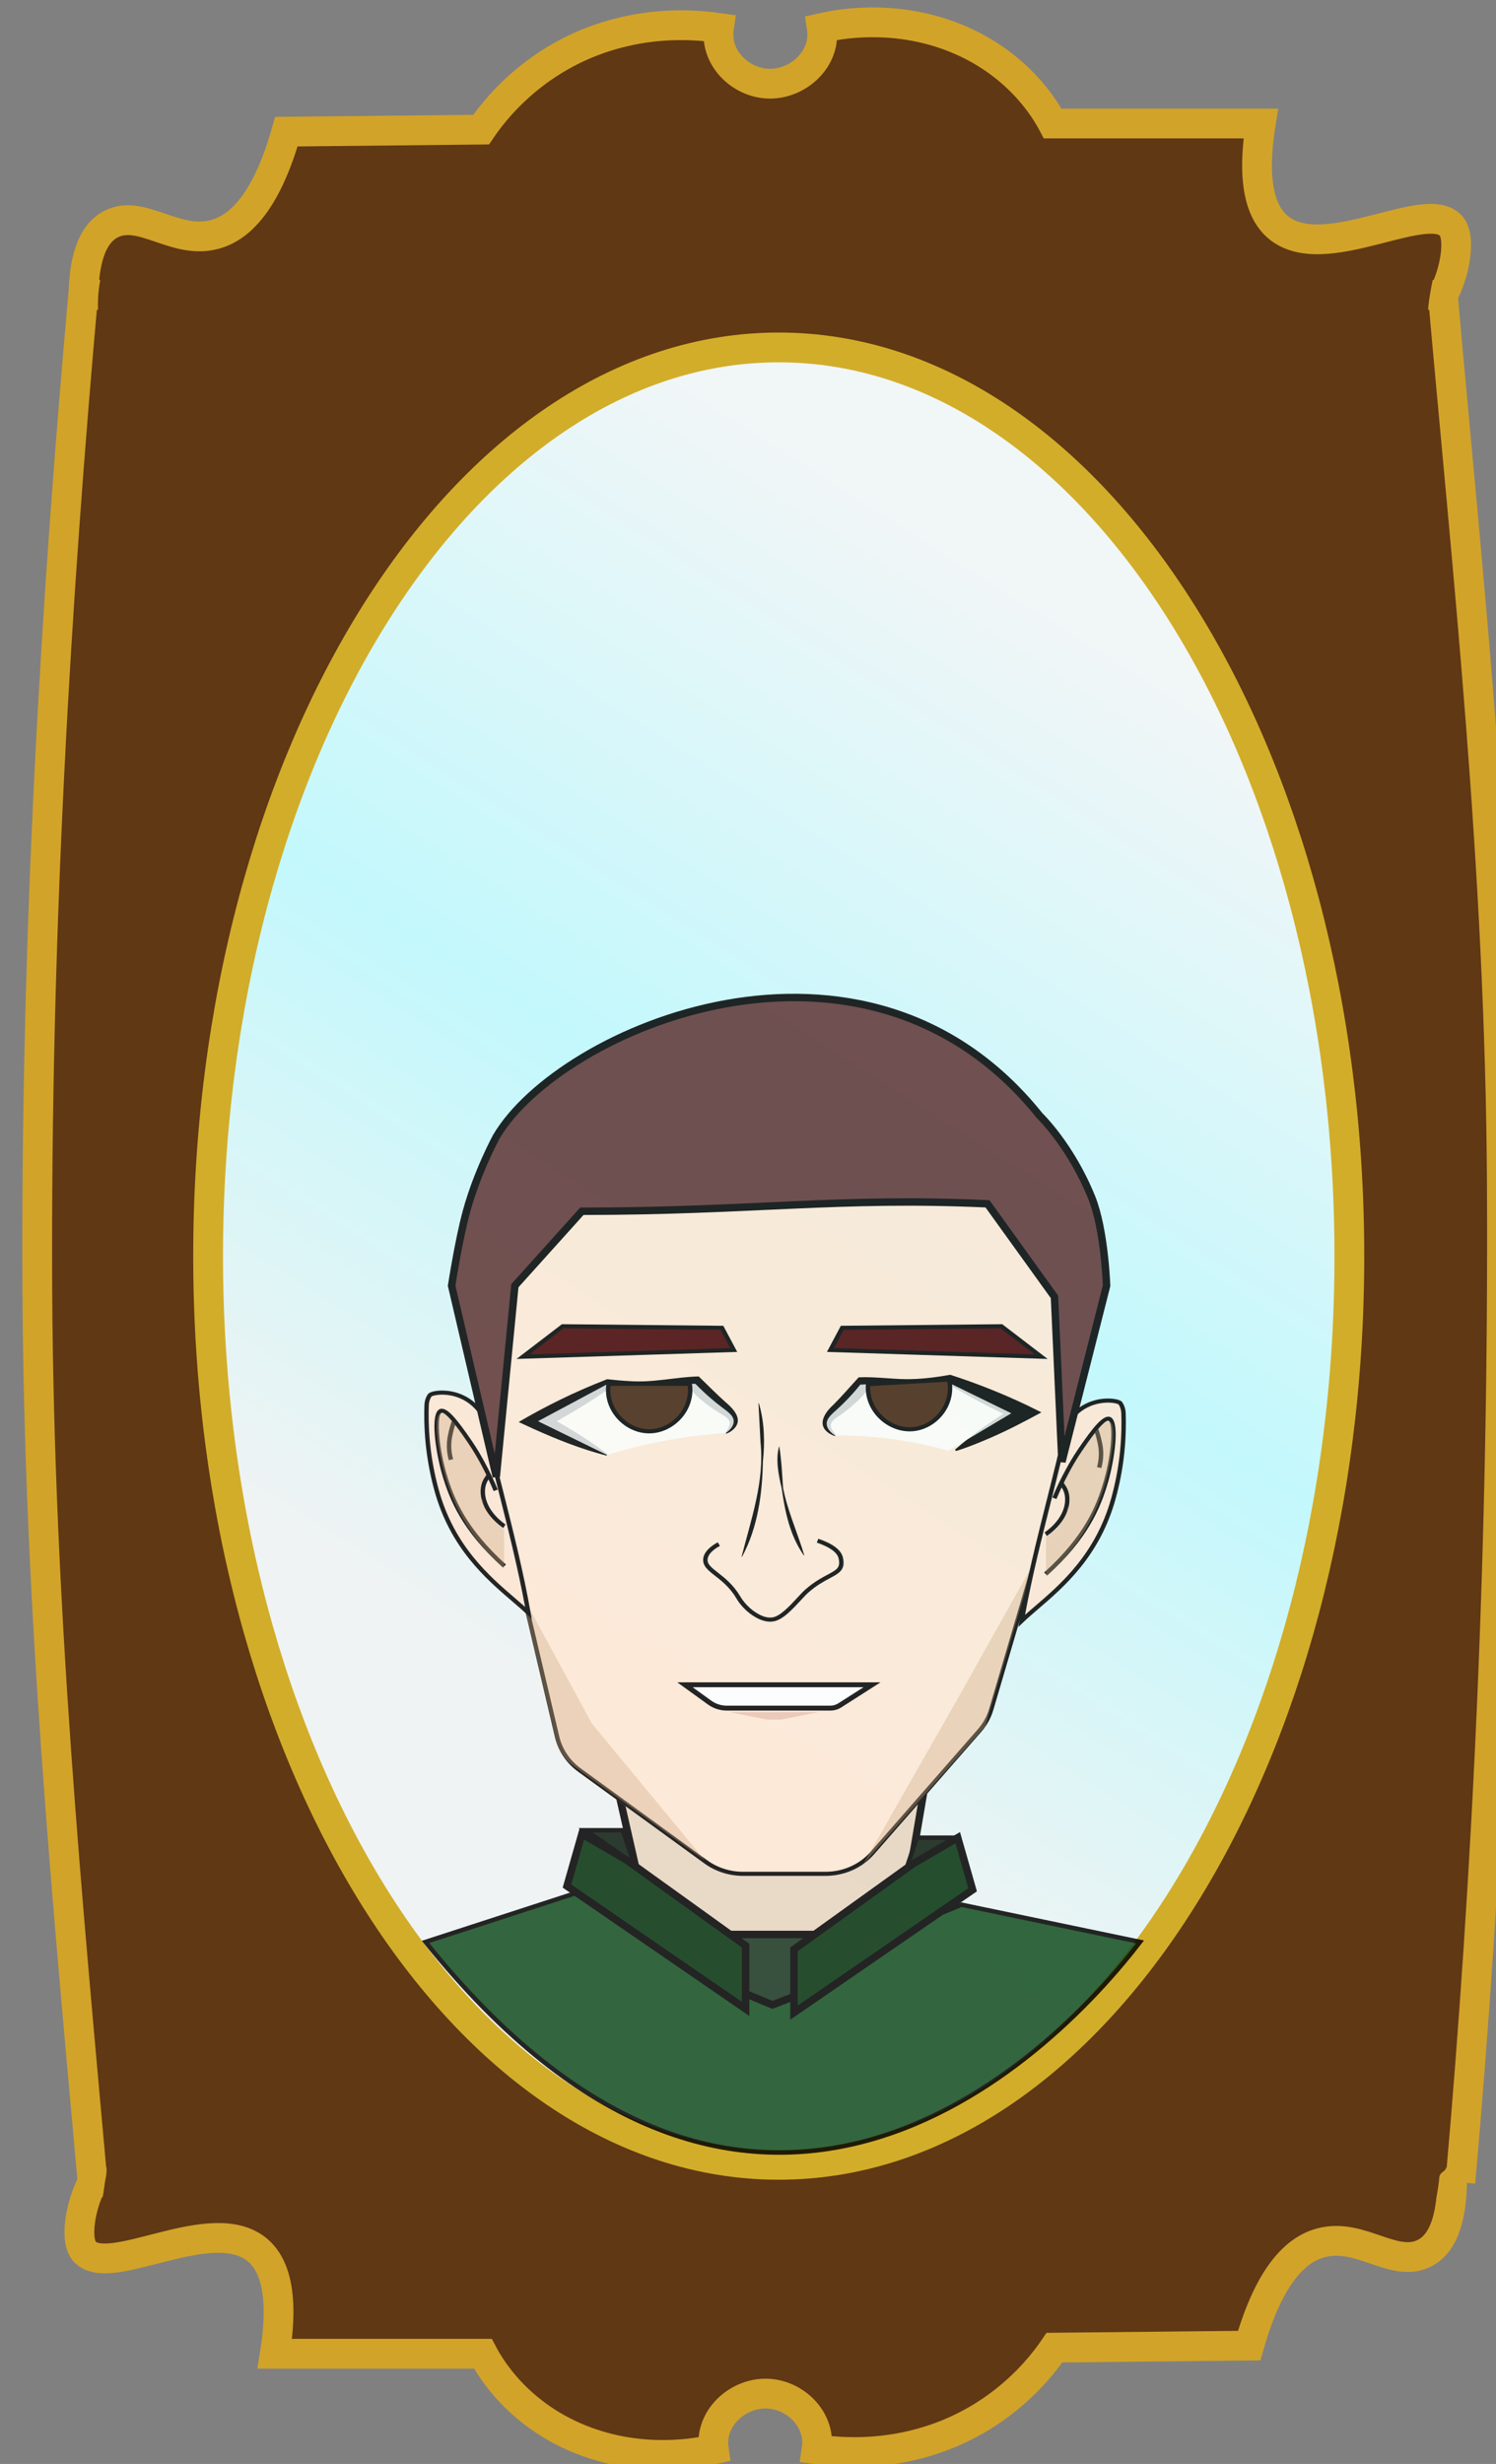 <svg width="201" height="331" viewBox="0 0 201 331" fill="none" xmlns="http://www.w3.org/2000/svg">
<rect x="0" y="0" width="201" height="331" fill="#808080" stroke="none"/>
<g clip-path="url(#clip0_506_6446)">
<path d="M12.439 293.17C10.904 295.919 9.894 300.978 11.43 302.531C14.774 305.952 27.457 297.808 33.852 301.733C36.397 303.287 38.395 307.023 36.923 316.195H64.877C65.739 317.832 69.546 324.57 78.696 327.97C86.584 330.887 93.672 329.544 95.902 329.04C95.292 324.885 99.057 321.484 102.969 321.547C106.776 321.61 110.331 324.989 109.721 329.04C112.708 329.46 117.356 329.754 122.615 328.495C134.331 325.724 140.22 317.517 141.671 315.376C150.401 315.292 159.109 315.187 167.838 315.104C170.698 305.008 174.568 301.859 177.934 301.188C182.94 300.159 187.231 304.525 191.143 302.804C194.298 301.419 195.035 297.032 195.098 293.17C134.289 293.799 73.248 292.54 12.418 293.17H12.439Z" fill="#603813" stroke="#D2A329" stroke-width="4" stroke-miterlimit="10"/>
<path d="M193.877 39.62C195.413 36.871 196.422 31.812 194.887 30.259C191.542 26.838 178.859 34.982 172.465 31.057C169.92 29.503 167.921 25.767 169.394 16.595H141.44C140.577 14.958 136.77 8.22 127.62 4.82C119.733 1.903 112.644 3.246 110.415 3.75C111.025 7.906 107.26 11.306 103.347 11.243C99.54 11.18 95.985 7.801 96.595 3.75C93.609 3.33 88.96 3.036 83.702 4.295C71.986 7.066 66.096 15.273 64.645 17.414C55.916 17.498 47.208 17.603 38.479 17.687C35.618 27.782 31.748 30.931 28.382 31.602C23.376 32.631 19.085 28.265 15.173 29.986C12.018 31.372 11.282 35.758 11.219 39.62C72.028 38.991 133.068 40.25 193.898 39.62H193.877Z" fill="#603813" stroke="#D2A329" stroke-width="4" stroke-miterlimit="10"/>
<path d="M196.233 293.17H12.438C9.115 256.124 5.224 215.951 5.014 173.07C4.782 125.151 7.538 80.381 11.177 39.62C73.037 39.62 131.995 39.62 193.856 39.62C197.116 76.456 201.554 116.483 201.786 158.986C202.038 207.198 199.851 252.094 196.212 293.17H196.233Z" fill="#603813" stroke="#D2A329" stroke-width="4" stroke-miterlimit="10"/>
<path d="M192.804 296.129L13.574 295.773C13.953 294.954 13.932 293.925 14.205 292.582C14.395 291.638 14.31 290.63 14.226 289.979C44.221 290.252 73.5 290.504 103.494 290.819C134.014 291.134 164.03 290.756 194.319 290.819C194.424 291.89 193.435 291.575 193.372 292.603C193.288 293.674 192.993 295.311 192.804 296.108V296.129Z" fill="#603813"/>
<path d="M191.962 41.908L13.195 42.286C13.09 40.565 13.216 39.2 13.363 38.235C13.553 37.039 13.952 35.213 14.015 35.234C43.484 35.485 74.278 36.136 103.746 36.472C133.299 36.829 163.272 37.165 192.593 37.228C192.488 37.5 191.668 41.698 191.941 41.908H191.962Z" fill="#603813"/>
<path d="M104.63 290.819C146.972 290.819 181.298 236.165 181.298 168.746C181.298 101.326 146.972 46.672 104.63 46.672C62.287 46.672 27.961 101.326 27.961 168.746C27.961 236.165 62.287 290.819 104.63 290.819Z" fill="url(#paint0_linear_506_6446)" stroke="#D2AD29" stroke-width="4" stroke-miterlimit="10"/>
<g style="mix-blend-mode:multiply" opacity="0.85">
<path d="M87.678 260.871L82.678 238.871L124.678 237.371L120.678 260.871H87.678Z" fill="#E7D5BF" stroke="black"/>
<path d="M57.178 260.871L77.178 254.371L103.678 266.371L129.178 255.871L153.178 260.871C138.178 280.371 99.178 313.371 57.178 260.871Z" fill="#124D1E" stroke="black" stroke-width="0.6"/>
<path d="M98.196 267.006L96.412 259.871H103.771H111.169L109.831 267.004L103.779 269.332L98.196 267.006Z" fill="#18341F" stroke="black"/>
<path d="M83.678 245.871H78.678L85.178 250.371L83.678 245.871Z" fill="#091B0D" stroke="black" stroke-width="0.6"/>
<path d="M100.178 261.371L84.178 249.871L78.178 246.371L76.178 253.371L100.178 269.871V261.371Z" fill="#02310C" stroke="black"/>
<path d="M123.178 246.871H128.178L121.678 251.371L123.178 246.871Z" fill="#091B0D" stroke="black" stroke-width="0.6"/>
<path d="M106.678 261.871L122.678 250.371L128.678 246.871L130.678 253.871L106.678 270.371V261.871Z" fill="#02310C" stroke="black"/>
<path d="M74.727 230.948L64.225 186.897C64.081 186.293 64.016 185.674 64.029 185.055C64.511 162.64 85.266 145.288 107.86 146.874C129.181 148.372 146.424 166.332 145.397 187.441C145.367 188.025 145.27 188.604 145.101 189.168C141.323 201.855 137.548 214.541 133.77 227.228C133.461 228.267 132.918 229.237 132.182 230.069L117.609 246.538C116.039 248.312 113.699 249.341 111.232 249.341H100C98.174 249.341 96.399 248.777 94.955 247.739L77.751 235.381C76.217 234.279 75.147 232.711 74.729 230.951L74.727 230.948Z" fill="#FFE8D4"/>
<path d="M97.144 178.431C90.013 178.36 82.882 178.29 75.751 178.219L70.412 182.308L98.727 181.407L97.144 178.431Z" fill="#460000"/>
<path d="M113.308 178.431C120.439 178.36 127.57 178.29 134.701 178.219L140.04 182.308L111.725 181.407L113.308 178.431Z" fill="#460000"/>
<path opacity="0.82" d="M97.675 192.569C98.125 192.239 98.745 191.668 98.731 190.975C98.715 190.208 97.936 189.708 97.005 188.999C96.112 188.32 94.921 187.331 93.593 185.956H81.825L72.436 190.975C75.523 192.484 78.612 193.995 81.7 195.504C83.881 194.834 86.348 194.193 89.079 193.671C92.218 193.07 95.112 192.739 97.675 192.569Z" fill="white"/>
<path d="M81.919 185.954C81.387 189.419 84.284 192.329 87.364 192.334C90.447 192.336 93.353 189.423 92.821 185.954H81.919Z" fill="#42210B"/>
<path opacity="0.82" d="M112.326 192.889C111.881 192.583 111.256 192.049 111.224 191.353C111.188 190.587 111.887 190.045 112.721 189.285C113.516 188.56 114.575 187.507 115.736 186.062C119.436 185.846 123.137 185.632 126.836 185.417L136.027 189.91C133.215 191.587 130.402 193.263 127.59 194.938C125.484 194.345 123.039 193.794 120.3 193.411C117.335 192.997 114.645 192.869 112.321 192.884L112.326 192.889Z" fill="white"/>
<path d="M127.669 185.371C128.43 188.798 125.734 191.871 122.662 192.052C119.586 192.235 116.49 189.494 116.79 186.001C120.415 185.789 124.043 185.58 127.669 185.368V185.371Z" fill="#42210B"/>
<path opacity="0.35" d="M70.143 211.741L94.882 247.691L77.264 235.033C76.042 234.154 75.188 232.905 74.854 231.499L70.143 211.739V211.741Z" fill="#C59B6D"/>
<path opacity="0.35" d="M139.825 206.873L116.941 247.286L133.294 228.805L139.825 206.873Z" fill="#C59B6D"/>
<path d="M74.645 233.53L64.196 189.293C64.054 188.686 63.988 188.065 64.002 187.443C64.481 164.934 85.13 147.508 107.611 149.101C128.823 150.605 145.978 168.642 144.957 189.839C144.927 190.425 144.83 191.007 144.663 191.573C140.904 204.314 137.148 217.054 133.389 229.794C133.081 230.838 132.541 231.811 131.809 232.648L117.309 249.186C115.748 250.967 113.42 252 110.965 252H99.79C97.973 252 96.208 251.434 94.77 250.392L77.654 237.981C76.128 236.875 75.063 235.3 74.647 233.532L74.645 233.53Z" fill="#FFE8D4"/>
<path d="M110.918 252H99.824C97.966 252 96.133 251.41 94.661 250.343L77.667 237.997C76.101 236.859 75.004 235.231 74.575 233.413L64.201 189.412C64.055 188.79 63.988 188.147 64.002 187.507C64.231 176.732 69.252 166.359 77.782 159.051C86.051 151.968 96.918 148.34 107.611 149.099C129.213 150.633 145.966 168.94 144.957 189.907C144.927 190.513 144.826 191.113 144.656 191.694L133.463 229.708C133.144 230.791 132.597 231.781 131.839 232.648L117.441 249.1C115.83 250.942 113.452 252 110.918 252ZM104.806 149.552C95.186 149.552 85.613 153.086 78.174 159.461C69.764 166.667 64.812 176.892 64.585 187.518C64.572 188.114 64.635 188.713 64.771 189.294L75.145 233.292C75.545 234.984 76.566 236.501 78.024 237.559L95.017 249.905C96.386 250.9 98.094 251.448 99.824 251.448H110.918C113.277 251.448 115.489 250.464 116.99 248.75L131.387 232.3C132.094 231.492 132.604 230.57 132.9 229.563L144.093 191.547C144.252 191.008 144.346 190.447 144.373 189.883C145.367 169.211 128.856 151.163 107.568 149.651C106.65 149.585 105.728 149.555 104.81 149.555L104.806 149.552Z" fill="black"/>
<path d="M96.996 178.376C89.864 178.305 82.733 178.235 75.602 178.164L70.264 182.253L98.579 181.352L96.996 178.376Z" fill="#460000"/>
<path d="M69.4 182.557L75.498 177.889L97.182 178.102L99.051 181.614L69.403 182.557H69.4ZM75.707 178.442L71.127 181.949L98.109 181.092L96.809 178.651L75.704 178.442H75.707Z" fill="black"/>
<path d="M113.16 178.376C120.291 178.305 127.422 178.235 134.553 178.164L139.891 182.253L111.576 181.352L113.16 178.376Z" fill="#460000"/>
<path d="M140.754 182.557L111.105 181.614L112.975 178.102L134.659 177.889L140.756 182.557H140.754ZM112.046 181.092L139.028 181.949L134.448 178.442L113.343 178.651L112.044 181.092H112.046Z" fill="black"/>
<path d="M97.451 192.428C98.719 190.868 97.853 190.522 96.368 189.632C95 188.758 93.735 187.729 92.658 186.557L93.439 186.881C89.527 186.557 85.611 185.859 81.672 186.511L81.999 186.429C79.114 188.461 76.06 190.289 72.909 191.937L72.869 189.877C74.395 190.668 75.883 191.523 77.344 192.419C78.8 193.329 80.243 194.265 81.601 195.349L81.492 195.545C78.08 194.664 74.868 193.386 71.699 191.959L69.684 191.029C73.384 188.859 77.312 186.936 81.347 185.37L81.576 185.277C82.59 185.392 83.603 185.493 84.616 185.537C87.731 185.771 90.788 184.982 93.878 184.905L94.223 185.242C95.298 186.291 96.35 187.348 97.479 188.357C98.483 189.199 99.866 190.613 98.674 191.882C98.36 192.223 97.983 192.439 97.599 192.602L97.451 192.428Z" fill="black"/>
<path opacity="0.82" d="M97.524 192.516C97.974 192.186 98.594 191.615 98.581 190.921C98.565 190.154 97.786 189.654 96.854 188.945C95.961 188.267 94.771 187.277 93.442 185.903H81.674L72.285 190.921C75.373 192.43 78.462 193.941 81.549 195.45C83.73 194.781 86.197 194.14 88.928 193.617C92.068 193.016 94.962 192.686 97.524 192.516Z" fill="white"/>
<path d="M81.77 185.901C81.239 189.366 84.135 192.276 87.216 192.281C90.299 192.283 93.204 189.37 92.673 185.901H81.77Z" fill="#42210B"/>
<path d="M87.219 192.556H87.214C85.653 192.556 84.108 191.858 82.982 190.644C81.762 189.331 81.212 187.586 81.478 185.861L81.514 185.623H92.93L92.966 185.861C93.232 187.588 92.68 189.333 91.455 190.646C90.324 191.86 88.781 192.556 87.219 192.556ZM82.032 186.176C81.873 187.663 82.375 189.148 83.429 190.28C84.445 191.373 85.824 192.001 87.214 192.003H87.219C88.609 192.003 89.99 191.377 91.008 190.285C92.064 189.152 92.566 187.665 92.409 186.176H82.034H82.032Z" fill="black"/>
<path d="M112.167 192.924C109.613 191.95 110.411 190.113 112.003 188.681C113.062 187.608 114.041 186.493 115.045 185.383L115.368 185.026C117.478 184.925 119.605 185.249 121.717 185.271C123.721 185.286 125.702 185.033 127.672 184.685C131.17 185.806 134.582 187.168 137.879 188.723L139.923 189.734C137.806 190.882 135.541 192.078 133.328 193.04C131.74 193.734 130.137 194.402 128.44 194.928L128.317 194.739C130.889 192.47 133.721 190.564 136.668 188.771L136.763 190.829C133.51 189.366 130.339 187.718 127.324 185.859L127.656 185.921C123.68 185.5 119.818 186.421 115.936 186.971L116.695 186.601C115.7 187.835 114.505 188.934 113.198 189.886C111.781 190.855 110.929 191.258 112.303 192.739L112.169 192.919L112.167 192.924Z" fill="black"/>
<path opacity="0.82" d="M112.175 192.836C111.73 192.529 111.105 191.996 111.074 191.3C111.037 190.534 111.737 189.992 112.571 189.232C113.366 188.507 114.424 187.454 115.585 186.009C119.286 185.793 122.987 185.579 126.685 185.363L135.877 189.857C133.064 191.534 130.252 193.21 127.439 194.884C125.333 194.292 122.889 193.741 120.149 193.358C117.185 192.944 114.495 192.816 112.171 192.831L112.175 192.836Z" fill="white"/>
<path d="M127.517 185.317C128.278 188.745 125.581 191.818 122.51 191.998C119.434 192.181 116.337 189.441 116.637 185.947C120.263 185.735 123.891 185.526 127.517 185.315V185.317Z" fill="#42210B"/>
<path d="M122.216 192.285C120.757 192.285 119.297 191.688 118.168 190.617C116.857 189.377 116.191 187.667 116.341 185.927L116.362 185.689L127.754 185.028L127.807 185.262C128.186 186.967 127.754 188.74 126.623 190.121C125.578 191.399 124.086 192.183 122.527 192.276C122.423 192.283 122.318 192.285 122.216 192.285ZM116.918 186.209C116.859 187.705 117.461 189.159 118.592 190.229C119.683 191.263 121.107 191.807 122.493 191.725C123.881 191.644 125.215 190.937 126.155 189.787C127.13 188.595 127.532 187.084 127.275 185.608L116.918 186.209Z" fill="black"/>
<path d="M101.965 188.511C102.712 191.064 102.785 193.734 102.501 196.351C102.417 200.704 101.817 205.216 99.695 209.146L99.641 209.126C100.92 204.068 102.735 198.975 102.18 193.734L101.908 188.518L101.967 188.509L101.965 188.511Z" fill="black"/>
<path d="M103.484 217.854C102.457 217.854 101.575 217.301 101.259 217.103C99.674 216.105 98.954 214.748 98.924 214.691C98.036 213.217 96.943 212.364 96.066 211.679C95.112 210.935 94.358 210.344 94.49 209.353C94.594 208.569 95.248 207.84 96.432 207.192L96.732 207.668C95.716 208.225 95.157 208.815 95.078 209.421C94.989 210.082 95.487 210.505 96.448 211.254C97.361 211.968 98.499 212.856 99.451 214.433C99.465 214.459 100.144 215.73 101.591 216.642C101.934 216.858 102.847 217.435 103.827 217.272C104.851 217.103 106.157 215.684 107.114 214.649C107.53 214.197 107.891 213.807 108.2 213.536C109.361 212.516 110.376 211.974 111.194 211.536C112.441 210.871 112.957 210.593 112.673 209.351C112.491 208.549 111.505 207.835 109.744 207.229L109.949 206.712C111.941 207.397 113.02 208.223 113.252 209.236C113.625 210.875 112.775 211.329 111.489 212.016C110.701 212.437 109.717 212.964 108.609 213.937C108.322 214.188 107.954 214.587 107.566 215.008C106.496 216.167 105.165 217.612 103.933 217.814C103.783 217.839 103.633 217.85 103.488 217.85L103.484 217.854Z" fill="black"/>
<path opacity="0.35" d="M70 214.002L79.5 231.5L94.74 249.952L77.122 237.294C75.9 236.415 75.046 235.166 74.712 233.76L70 214V214.002Z" fill="#C59B6D"/>
<path opacity="0.35" d="M138.881 210L128.5 228.5L116 250.413L132.352 231.932L138.881 210Z" fill="#C59B6D"/>
<path d="M104.693 194.259C105.013 196.146 105.074 198.006 105.215 199.896C105.822 202.995 107.151 205.881 108.057 208.926L108.003 208.948C106.108 206.251 105.47 203.061 105.024 199.922C104.586 198.116 104.184 196.008 104.693 194.259Z" fill="black"/>
<path d="M64.969 190.102C62.454 186.307 58.183 187.073 57.897 187.487C57.622 187.886 57.486 188.351 57.47 188.825C57.365 191.902 57.597 195.839 58.808 200.236C61.377 209.556 67.965 213.662 71.146 216.722C69.578 207.792 66.85 198.711 64.969 190.104V190.102Z" fill="#FFE5D1"/>
<path d="M64.816 190.049C62.301 186.253 58.031 187.019 57.744 187.434C57.469 187.832 57.333 188.297 57.317 188.771C57.213 191.848 57.444 195.785 58.655 200.182C61.225 209.502 67.813 213.609 70.993 216.669C69.426 207.738 66.697 198.658 64.816 190.051V190.049Z" fill="#FFE5D1"/>
<path d="M71.439 217.492L70.781 216.86C70.22 216.32 69.538 215.734 68.813 215.115C65.306 212.108 60.503 207.993 58.37 200.25C57.343 196.521 56.889 192.657 57.023 188.762C57.041 188.218 57.205 187.707 57.498 187.284C57.723 186.958 58.647 186.793 59.472 186.801C60.544 186.81 63.234 187.132 65.072 189.901L65.11 189.991C65.851 193.377 66.739 196.913 67.603 200.334C68.947 205.676 70.338 211.196 71.29 216.622L71.442 217.492H71.439ZM59.413 187.354C58.629 187.354 58.082 187.513 57.977 187.601C57.759 187.92 57.627 188.335 57.614 188.78C57.482 192.621 57.929 196.435 58.943 200.114C61.033 207.696 65.76 211.749 69.213 214.708C69.681 215.109 70.133 215.497 70.549 215.869C69.606 210.734 68.293 205.517 67.021 200.462C66.162 197.054 65.276 193.531 64.536 190.152C63.211 188.183 61.453 187.572 60.208 187.407C59.924 187.37 59.656 187.354 59.413 187.354Z" fill="black"/>
<path d="M67.568 210.575C62.143 205.663 60.424 201.612 59.372 197.968C58.588 195.249 57.684 189.725 59.145 189.275C60.047 189.002 61.328 190.557 63.372 193.538C64.154 194.677 64.697 195.668 65.058 196.322C65.73 197.547 66.341 198.82 66.875 200.107L66.323 200.305C65.796 199.036 65.194 197.781 64.531 196.573C64.177 195.926 63.638 194.95 62.873 193.833C62.155 192.787 59.983 189.606 59.329 189.797C58.74 189.978 58.783 193.804 59.942 197.822C60.971 201.391 62.657 205.359 67.977 210.179L67.564 210.575H67.568Z" fill="black"/>
<path d="M60.303 196.155C60.001 195.067 59.956 193.965 60.169 192.886C60.312 192.159 60.549 191.214 60.787 190.74L61.326 190.971C61.112 191.399 60.885 192.324 60.753 192.985C60.556 193.985 60.599 195.005 60.878 196.016L60.303 196.155Z" fill="black"/>
<path d="M67.627 205.266C67.598 205.251 64.724 203.457 64.574 200.58C64.51 199.342 64.985 198.653 65.301 198.199L65.399 198.056L65.903 198.347L65.799 198.499C65.508 198.919 65.11 199.494 65.165 200.554C65.299 203.123 67.891 204.773 67.918 204.786L67.625 205.266H67.627Z" fill="black"/>
<path opacity="0.35" d="M67.731 210.733C64.552 207.914 62.753 205.079 61.77 203.222C61.438 202.598 60.377 200.53 59.618 197.615C58.934 194.985 58.128 190.244 59.196 189.892C60.259 189.541 62.824 193.654 63.755 195.148C64.614 196.525 64.977 197.37 65.366 198.203C65.191 198.426 65.018 198.648 64.843 198.871C64.659 199.384 64.178 200.871 64.843 201.448C65.177 203.863 67.367 205.171 67.728 205.38V210.733H67.731Z" fill="#C59B6D"/>
<path d="M143.301 191.172C145.816 187.376 150.087 188.143 150.373 188.557C150.648 188.956 150.784 189.42 150.8 189.894C150.904 192.972 150.673 196.908 149.462 201.305C146.892 210.626 140.304 214.732 137.124 217.792C138.691 208.861 141.42 199.781 143.301 191.174V191.172Z" fill="#FFE5D1"/>
<path d="M143.453 191.118C145.968 187.322 150.239 188.089 150.525 188.503C150.8 188.902 150.936 189.367 150.952 189.84C151.057 192.918 150.825 196.854 149.614 201.252C147.045 210.572 140.457 214.678 137.276 217.738C138.844 208.808 141.572 199.727 143.453 191.12V191.118Z" fill="#FFE5D1"/>
<path d="M136.83 218.562L137.489 217.93C138.05 217.39 138.731 216.804 139.456 216.185C142.964 213.178 147.766 209.063 149.899 201.32C150.926 197.59 151.381 193.726 151.247 189.832C151.228 189.287 151.065 188.776 150.772 188.353C150.547 188.027 149.622 187.862 148.798 187.871C147.725 187.88 145.036 188.201 143.198 190.97L143.159 191.061C142.419 194.447 141.53 197.982 140.667 201.403C139.322 206.746 137.932 212.266 136.98 217.692L136.828 218.562H136.83ZM148.857 188.424C149.64 188.424 150.188 188.582 150.292 188.671C150.511 188.99 150.642 189.404 150.656 189.849C150.788 193.691 150.34 197.504 149.327 201.183C147.237 208.766 142.509 212.819 139.056 215.777C138.588 216.178 138.136 216.566 137.721 216.938C138.663 211.803 139.976 206.587 141.249 201.531C142.107 198.123 142.993 194.601 143.734 191.222C145.058 189.252 146.817 188.642 148.062 188.477C148.346 188.439 148.614 188.424 148.857 188.424Z" fill="black"/>
<path d="M140.701 211.645C146.126 206.732 147.846 202.681 148.898 199.037C149.682 196.319 150.586 190.794 149.125 190.345C148.223 190.072 146.942 191.627 144.897 194.607C144.116 195.746 143.573 196.738 143.212 197.392C142.539 198.617 141.928 199.89 141.394 201.176L141.946 201.375C142.473 200.106 143.075 198.85 143.739 197.643C144.093 196.995 144.631 196.019 145.397 194.903C146.115 193.856 148.287 190.675 148.941 190.867C149.529 191.047 149.486 194.874 148.328 198.892C147.298 202.461 145.613 206.428 140.292 211.248L140.706 211.645H140.701Z" fill="black"/>
<path d="M147.966 197.224C148.268 196.136 148.314 195.035 148.1 193.955C147.957 193.228 147.721 192.283 147.482 191.81L146.944 192.041C147.157 192.468 147.385 193.393 147.516 194.054C147.714 195.054 147.671 196.074 147.391 197.086L147.966 197.224Z" fill="black"/>
<path d="M140.642 206.336C140.672 206.32 143.545 204.527 143.695 201.65C143.759 200.412 143.284 199.722 142.968 199.269L142.871 199.125L142.366 199.416L142.471 199.568C142.762 199.989 143.159 200.564 143.105 201.624C142.971 204.192 140.379 205.842 140.351 205.855L140.644 206.336H140.642Z" fill="black"/>
<path opacity="0.35" d="M140.539 211.803C143.717 208.983 145.516 206.148 146.5 204.291C146.832 203.668 147.893 201.599 148.651 198.685C149.335 196.054 150.142 191.314 149.074 190.961C148.011 190.611 145.446 194.724 144.514 196.217C143.656 197.594 143.292 198.44 142.904 199.273C143.079 199.495 143.251 199.718 143.426 199.94C143.61 200.453 144.092 201.94 143.426 202.518C143.092 204.932 140.902 206.241 140.541 206.45V211.803H140.539Z" fill="#C59B6D"/>
<path d="M117.273 226.329L112.938 229.097C112.563 229.336 112.118 229.465 111.665 229.465H97.759C96.929 229.465 96.126 229.207 95.469 228.734L92.143 226.329H117.273Z" fill="white"/>
<path d="M91 226H118.307L113.029 229.37C112.592 229.649 112.085 229.794 111.556 229.794H97.65C96.747 229.794 95.857 229.51 95.143 228.994L91 226ZM116.022 226.66H93.067L95.577 228.473C96.166 228.899 96.904 229.134 97.65 229.134H111.556C111.941 229.134 112.313 229.026 112.63 228.823L116.025 226.658L116.022 226.66Z" fill="black"/>
<path opacity="0.35" d="M98.001 230C99.603 230.321 101.462 230.679 103.063 231H104.938C106.712 230.679 108.228 230.321 110 230H98H98.001Z" fill="#C5806D"/>
<path d="M60.678 172.718L66.678 198.371L69.178 172.718L78.178 162.718C101.121 162.718 112.537 160.808 132.678 161.718L141.678 174.218L142.678 196.37L148.678 172.718C148.678 172.718 148.433 165.222 146.678 160.87C143.854 153.87 139.678 149.87 139.678 149.87C116.14 120.484 75.178 138.219 66.678 152.717C66.678 152.717 64.159 157.33 62.678 162.718C61.642 166.484 60.678 172.718 60.678 172.718Z" fill="#5F3232" stroke="black" stroke-linecap="round"/>
</g>
</g>
<defs>
<linearGradient id="paint0_linear_506_6446" x1="181.697" y1="59.665" x2="41.197" y2="281.371" gradientUnits="userSpaceOnUse">
<stop offset="0.156" stop-color="#F1F6F7"/>
<stop offset="0.469" stop-color="#C3F8FC"/>
<stop offset="0.76" stop-color="#EFF3F3"/>
</linearGradient>
<clipPath id="clip0_506_6446">
<rect width="201" height="331" fill="white"/>
</clipPath>
</defs>
</svg>
